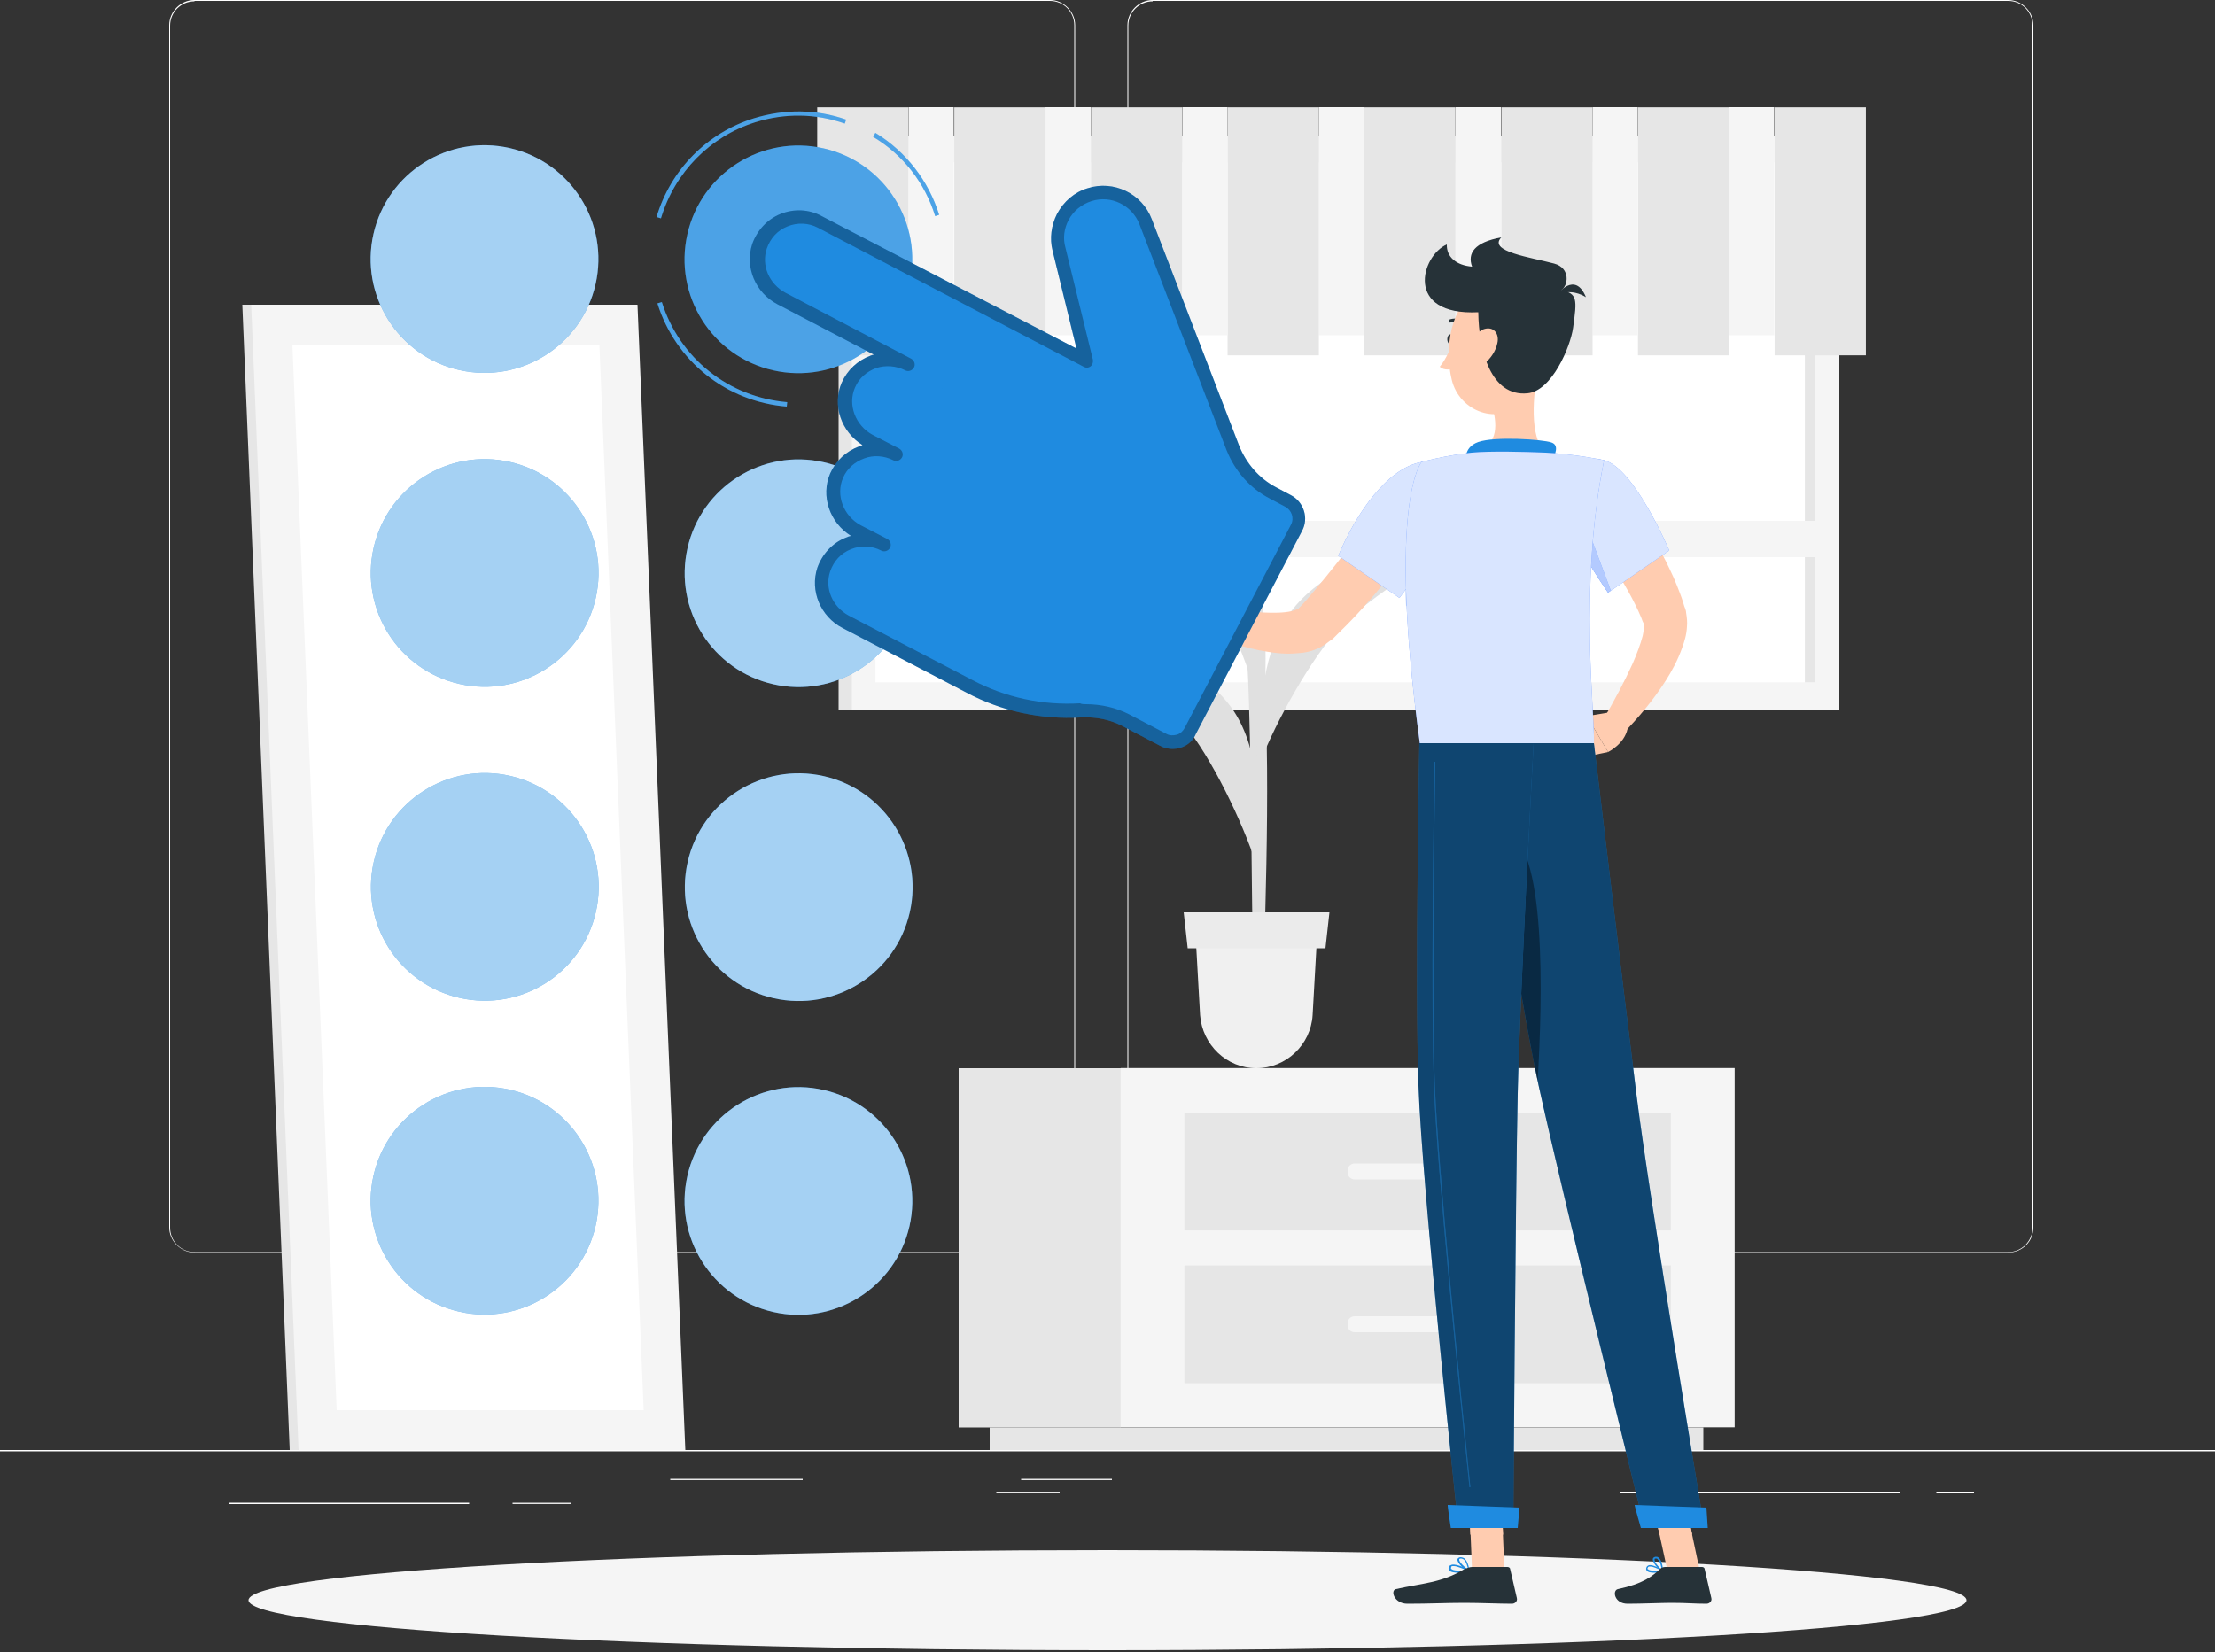 <svg width="500" height="373" viewBox="0 0 500 373" fill="none" xmlns="http://www.w3.org/2000/svg">
<rect x="0" y="0" width="500" height="373" fill="#333333" stroke="none"/>
<g clip-path="url(#clip0)">
<path d="M500 327.4H0V327.7H500V327.4Z" fill="white"/>
<path d="M105.9 339.3H51.6V339.6H105.9V339.3Z" fill="white"/>
<path d="M251 333.9H230.5V334.2H251V333.9Z" fill="#E6E6E6"/>
<path d="M181.2 333.9H151.3V334.2H181.2V333.9Z" fill="#E6E6E6"/>
<path d="M428.9 336.8H365.6V337.1H428.9V336.8Z" fill="white"/>
<path d="M239.2 336.8H224.9V337.1H239.2V336.8Z" fill="#E6E6E6"/>
<path d="M129 339.3H115.7V339.6H129V339.3Z" fill="#E6E6E6"/>
<path d="M445.6 336.8H437.1V337.1H445.6V336.8Z" fill="white"/>
<path d="M237 282.8H43.9C40.8 282.8 38.2 280.2 38.2 277.1V5.7C38.2 2.6 40.8 0 43.9 0H237C240.1 0 242.7 2.6 242.7 5.7V277.1C242.7 280.3 240.2 282.8 237 282.8ZM43.9 0.3C40.9 0.3 38.4 2.7 38.4 5.8V277.2C38.4 280.2 40.8 282.7 43.9 282.7H237C240 282.7 242.5 280.3 242.5 277.2V5.7C242.5 2.7 240.1 0.2 237 0.2H43.9V0.3Z" fill="white"/>
<path d="M453.3 282.8H260.2C257.1 282.8 254.5 280.2 254.5 277.1V5.7C254.5 2.6 257.1 0 260.2 0H453.3C456.4 0 459 2.6 459 5.7V277.1C459 280.3 456.5 282.8 453.3 282.8ZM260.2 0.3C257.2 0.3 254.7 2.7 254.7 5.8V277.2C254.7 280.2 257.1 282.7 260.2 282.7H453.3C456.3 282.7 458.8 280.3 458.8 277.2V5.7C458.8 2.7 456.4 0.2 453.3 0.2H260.2V0.3Z" fill="white"/>
<path d="M412.2 30.6H189.3V160.2H412.2V30.6Z" fill="#E6E6E6"/>
<path d="M415.2 30.6H192.3V160.2H415.2V30.6Z" fill="#F5F5F5"/>
<path d="M409.72 154.062V36.662L197.62 36.662L197.62 154.062L409.72 154.062Z" fill="white"/>
<path d="M409.715 154.067V36.667H407.415V154.067H409.715Z" fill="#E6E6E6"/>
<path d="M412.9 117.6H194.5V125.8H412.9V117.6Z" fill="#F5F5F5"/>
<path d="M253 241.2H216.4V322.3H253V241.2Z" fill="#E6E6E6"/>
<path d="M384.5 322.3H223.4V327.4H384.5V322.3Z" fill="#E6E6E6"/>
<path d="M252.971 322.263H391.571V241.163H252.971V322.263Z" fill="#F5F5F5"/>
<path d="M267.371 277.806H377.171V251.206H267.371V277.806Z" fill="#E6E6E6"/>
<path d="M267.371 312.319H377.171V285.719H267.371V312.319Z" fill="#E6E6E6"/>
<path d="M338.7 266.3H305.8C304.9 266.3 304.2 265.6 304.2 264.7V264.3C304.2 263.4 304.9 262.7 305.8 262.7H338.7C339.6 262.7 340.3 263.4 340.3 264.3V264.7C340.4 265.6 339.6 266.3 338.7 266.3Z" fill="#F5F5F5"/>
<path d="M338.7 300.8H305.8C304.9 300.8 304.2 300.1 304.2 299.2V298.8C304.2 297.9 304.9 297.2 305.8 297.2H338.7C339.6 297.2 340.3 297.9 340.3 298.8V299.2C340.4 300.1 339.6 300.8 338.7 300.8Z" fill="#F5F5F5"/>
<path d="M143.4 327.4H65.4L54.7 68.8H132.6L143.4 327.4Z" fill="#E6E6E6"/>
<path d="M154.7 327.4H67.4L56.7 68.8H143.9L154.7 327.4Z" fill="#F5F5F5"/>
<path d="M76 318.4L66 77.8H135.3L145.3 318.4H76Z" fill="white"/>
<path d="M284.9 228.6C285.9 201.3 286.9 163.4 284.8 149.7L281.3 147C281.3 147 282.1 149.6 282.5 191.4C282.9 233.3 283.4 222.3 283 228.5H284.9V228.6Z" fill="#E0E0E0"/>
<path d="M291.4 138.1C297.8 129.5 311.2 123.3 325.1 123.3C330.6 123.3 308.8 133.4 300.1 144.4C293.3 153 285.7 167.5 283.3 175.5C284.4 158.7 285 146.8 291.4 138.1Z" fill="#E0E0E0"/>
<path d="M278.6 160.7C272.7 151.7 259.7 144.8 245.8 144C240.3 143.7 261.4 155 269.6 166.6C275.9 175.6 282.6 190.5 284.6 198.7C284.3 181.6 284.4 169.7 278.6 160.7Z" fill="#E0E0E0"/>
<path d="M281.2 123.7C275.9 113.2 263.4 103.1 249.8 98.9C244.5 97.3 266.5 115.8 272.9 129.9C277.8 140.9 283.7 154.7 285.3 163.5C285.9 146.3 286.5 134.2 281.2 123.7Z" fill="#E0E0E0"/>
<path d="M283.6 241.2C290.3 241.2 295.9 235.9 296.3 229.2L297.4 209.7H269.8L270.9 229.2C271.4 235.9 276.9 241.2 283.6 241.2Z" fill="#F0F0F0"/>
<path d="M268.1 214.1H299.2L300.1 206H267.2L268.1 214.1Z" fill="#EBEBEB"/>
<path d="M400.591 80.228H421.191V24.228H400.591V80.228Z" fill="#E6E6E6"/>
<path d="M400.5 24.2H390.3V75.7H400.5V24.2Z" fill="#F5F5F5"/>
<path d="M369.745 80.228H390.345V24.228H369.745V80.228Z" fill="#E6E6E6"/>
<path d="M369.7 24.2H359.5V75.7H369.7V24.2Z" fill="#F5F5F5"/>
<path d="M338.899 80.228H359.499V24.228H338.899V80.228Z" fill="#E6E6E6"/>
<path d="M338.8 24.2H328.6V75.7H338.8V24.2Z" fill="#F5F5F5"/>
<path d="M307.953 80.228H328.553V24.228H307.953V80.228Z" fill="#E6E6E6"/>
<path d="M307.9 24.2H297.7V75.7H307.9V24.2Z" fill="#F5F5F5"/>
<path d="M277.108 80.228H297.708V24.228H277.108V80.228Z" fill="#E6E6E6"/>
<path d="M277.1 24.2H266.9V75.7H277.1V24.2Z" fill="#F5F5F5"/>
<path d="M246.262 80.228H266.862V24.228H246.262V80.228Z" fill="#E6E6E6"/>
<path d="M246.2 24.2H236V75.7H246.2V24.2Z" fill="#F5F5F5"/>
<path d="M215.416 80.228H236.016V24.228H215.416V80.228Z" fill="#E6E6E6"/>
<path d="M215.3 24.2H205.1V75.7H215.3V24.2Z" fill="#F5F5F5"/>
<path d="M184.471 80.228H205.071V24.228H184.471V80.228Z" fill="#E6E6E6"/>
<path d="M250 372.6C357.088 372.6 443.9 367.541 443.9 361.3C443.9 355.059 357.088 350 250 350C142.912 350 56.1 355.059 56.1 361.3C56.1 367.541 142.912 372.6 250 372.6Z" fill="#F5F5F5"/>
<path d="M352.4 164.6L356.7 171.1L363 169.8L358.2 161.7L352.4 164.6Z" fill="#FFCCB0"/>
<path d="M364.5 108.9C365.4 110 366.2 111 366.9 112C367.7 113 368.4 114.1 369.1 115.1C370.6 117.2 371.9 119.4 373.2 121.6C374.5 123.8 375.8 126.1 376.9 128.5C377.5 129.7 378 130.9 378.5 132.1C379 133.4 379.5 134.6 379.9 135.9L380.2 136.9L380.4 137.4C380.5 137.7 380.6 138 380.6 138.3C380.8 139.5 380.9 140.5 380.8 141.5C380.7 143.4 380.2 144.9 379.7 146.3C378.7 149.1 377.4 151.5 376 153.7C373.1 158.2 369.9 162 366.3 165.7L362 162.3C364.4 158.2 366.7 153.9 368.6 149.7C369.5 147.6 370.3 145.5 370.8 143.6C371 142.7 371.1 141.8 371.1 141.2C371.1 140.9 371 140.7 371 140.7L370.8 140.3L370.5 139.5C368.8 135.4 366.4 131.4 363.9 127.4C362.6 125.4 361.3 123.5 360 121.5C358.7 119.6 357.2 117.6 355.9 115.8L364.5 108.9Z" fill="#FFCCB0"/>
<path d="M362 103.9C368.9 105.5 376.8 124.3 376.8 124.3L363 133.8C363 133.8 357.8 126.5 353.9 118.3C349.8 109.7 355 102.3 362 103.9Z" fill="#407BFF"/>
<path opacity="0.8" d="M362 103.9C368.9 105.5 376.8 124.3 376.8 124.3L363 133.8C363 133.8 357.8 126.5 353.9 118.3C349.8 109.7 355 102.3 362 103.9Z" fill="white"/>
<path d="M357.1 115.9L363.6 133.3L363 133.8C363 133.8 360.2 129.8 357.1 124.5V115.9Z" fill="#407BFF"/>
<path opacity="0.6" d="M357.1 115.9L363.6 133.3L363 133.8C363 133.8 360.2 129.8 357.1 124.5V115.9Z" fill="white"/>
<path d="M339.6 354.7H332.3L331.6 337.7H338.9L339.6 354.7Z" fill="#FFCCB0"/>
<path d="M383.7 354.7H376.4L372.7 337.7H380.1L383.7 354.7Z" fill="#FFCCB0"/>
<path d="M331.6 337.7L331.9 346.5H339.3L338.9 337.7H331.6Z" fill="#FFCCB0"/>
<path d="M380.1 337.7H372.7L374.6 346.5H382L380.1 337.7Z" fill="#FFCCB0"/>
<path d="M334.4 167.8C334.4 167.8 342.7 223.9 347.3 245C352.3 268 371.2 344.8 371.2 344.8H384.7C384.7 344.8 372.2 269.9 369.4 247.1C366.3 222.3 359.8 167.8 359.8 167.8H334.4Z" fill="#1F8BE0"/>
<path opacity="0.5" d="M334.4 167.8C334.4 167.8 342.7 223.9 347.3 245C352.3 268 371.2 344.8 371.2 344.8H384.7C384.7 344.8 372.2 269.9 369.4 247.1C366.3 222.3 359.8 167.8 359.8 167.8H334.4Z" fill="black"/>
<path opacity="0.4" d="M339.6 187.8C349.2 189.7 348.2 225.6 347.1 244.1C344.3 231 340.3 205.9 337.5 188C338.1 187.8 338.8 187.7 339.6 187.8Z" fill="black"/>
<path d="M320.4 167.8C320.4 167.8 319.4 222.7 320.2 245.1C321 268.4 329.2 344.7 329.2 344.7H341.6C341.6 344.7 342.1 269.8 342.6 246.9C343.2 222 346.2 167.8 346.2 167.8H320.4Z" fill="#1F8BE0"/>
<path opacity="0.5" d="M320.4 167.8C320.4 167.8 319.4 222.7 320.2 245.1C321 268.4 329.2 344.7 329.2 344.7H341.6C341.6 344.7 342.1 269.8 342.6 246.9C343.2 222 346.2 167.8 346.2 167.8H320.4Z" fill="black"/>
<path d="M363.6 160.8L358.2 161.7L363 169.8C363 169.8 366.7 168 367.4 164.5L363.6 160.8Z" fill="#FFCCB0"/>
<path d="M328.1 76.6C328.1 77.2 327.8 77.7 327.4 77.7C327 77.7 326.7 77.2 326.7 76.6C326.7 76 327 75.5 327.4 75.5C327.8 75.6 328.1 76.1 328.1 76.6Z" fill="#263238"/>
<path d="M327.8 77.7C327.8 77.7 326.5 81.1 325 82.8C326 83.8 327.8 83.3 327.8 83.3V77.7Z" fill="#FFCCB0"/>
<path d="M330.2 73.4C330.1 73.4 330.1 73.4 330 73.3C328.7 72.4 327.5 72.8 327.5 72.8C327.3 72.9 327.1 72.8 327.1 72.6C327 72.4 327.1 72.2 327.3 72.1C327.4 72.1 328.9 71.5 330.4 72.6C330.6 72.7 330.6 72.9 330.5 73.1C330.4 73.3 330.3 73.4 330.2 73.4Z" fill="#263238"/>
<path d="M347.2 83.5C346.1 88.9 345.1 98.7 348.9 102.3C348.9 102.3 347.4 107.8 337.4 107.8C326.4 107.8 332.2 102.3 332.2 102.3C338.2 100.9 338 96.4 337 92.2L347.2 83.5Z" fill="#FFCCB0"/>
<path d="M350.3 104.2C351.1 102.5 352 100.5 350.2 99.9C348.2 99.2 337.4 98.5 333.7 99.8C330 101.1 331 104.6 331 104.6L350.3 104.2Z" fill="#1F8BE0"/>
<path d="M373.5 355.1C372.7 355.1 372 355 371.7 354.6C371.6 354.4 371.5 354.2 371.7 353.8C371.8 353.6 372 353.5 372.2 353.4C373.3 353.2 375.3 354.5 375.4 354.6C375.5 354.6 375.5 354.7 375.5 354.8C375.5 354.9 375.4 354.9 375.4 354.9C375 355 374.2 355.1 373.5 355.1ZM372.5 353.7C372.4 353.7 372.4 353.7 372.3 353.7C372.2 353.7 372 353.8 372 353.9C371.8 354.2 371.9 354.3 372 354.3C372.3 354.7 373.8 354.7 374.9 354.5C374.2 354.2 373.2 353.7 372.5 353.7Z" fill="#1F8BE0"/>
<path d="M375.3 354.9C374.5 354.5 373 352.9 373.1 352C373.1 351.9 373.2 351.6 373.7 351.5C374 351.5 374.2 351.5 374.4 351.7C375.3 352.4 375.4 354.5 375.4 354.6C375.5 354.7 375.5 354.8 375.3 354.9C375.4 354.9 375.4 354.9 375.3 354.9ZM373.8 351.9C373.5 351.9 373.5 352 373.5 352.1C373.4 352.6 374.3 353.8 375.1 354.4C375 353.8 374.8 352.5 374.2 352.1C374.1 351.9 374 351.9 373.8 351.9Z" fill="#1F8BE0"/>
<path d="M329.3 355.1C328.4 355.1 327.4 355 327.1 354.5C327 354.4 326.9 354.1 327.1 353.7C327.2 353.5 327.4 353.4 327.7 353.3C328.9 353 331.5 354.4 331.6 354.5C331.7 354.5 331.7 354.6 331.7 354.7C331.7 354.8 331.6 354.8 331.6 354.8C331.1 355 330.2 355.1 329.3 355.1ZM328.2 353.6C328.1 353.6 328 353.6 327.9 353.6C327.7 353.6 327.6 353.7 327.6 353.8C327.5 354 327.5 354.1 327.6 354.2C327.9 354.7 329.8 354.7 331.2 354.5C330.3 354.3 329 353.6 328.2 353.6Z" fill="#1F8BE0"/>
<path d="M331.6 354.9C331.5 354.9 331.5 354.9 331.6 354.9C330.6 354.5 328.9 352.9 329 352.1C329 351.9 329.2 351.7 329.6 351.6C330 351.6 330.3 351.7 330.6 351.9C331.5 352.7 331.7 354.6 331.7 354.7C331.7 354.8 331.7 354.8 331.6 354.9ZM329.8 351.9H329.7C329.4 351.9 329.4 352.1 329.4 352.1C329.3 352.6 330.5 353.8 331.4 354.4C331.3 353.8 331 352.6 330.4 352.1C330.2 352 330 351.9 329.8 351.9Z" fill="#1F8BE0"/>
<path d="M375.9 353.8H384.2C384.5 353.8 384.8 354 384.8 354.3L386.3 360.8C386.5 361.5 385.9 362.1 385.2 362.1C382.3 362.1 380.9 361.9 377.3 361.9C375.1 361.9 370.5 362.1 367.4 362.1C364.4 362.1 363.9 359.1 365.2 358.8C370.9 357.6 373 355.9 374.8 354.2C375 354 375.4 353.8 375.9 353.8Z" fill="#263238"/>
<path d="M332.3 353.8H340.3C340.6 353.8 340.9 354 340.9 354.3L342.4 360.8C342.6 361.5 342 362.1 341.3 362.1C338.4 362.1 334.2 361.9 330.6 361.9C326.3 361.9 322.7 362.1 317.7 362.1C314.7 362.1 313.8 359.1 315.1 358.8C320.8 357.5 325.5 357.4 330.5 354.3C331.1 354.1 331.7 353.8 332.3 353.8Z" fill="#263238"/>
<path d="M321.9 119C319 123.3 316 127.3 312.7 131.3C309.5 135.3 306.1 139.1 302.3 142.8L300.9 144.2L300.5 144.5L300.2 144.7L299.8 145C299.3 145.4 298.8 145.7 298.3 146C296.3 147.1 294.5 147.4 292.8 147.5C289.6 147.8 286.8 147.3 284.1 146.8C278.8 145.7 274 143.9 269.2 141.6L271 136.4C275.7 137.3 280.6 138.1 285.2 138.3C287.5 138.4 289.7 138.4 291.5 138C292.3 137.8 293 137.5 293.2 137.4V137.3L293.3 137.2L293.6 136.9L294.8 135.6C297.9 132 301 128.2 303.9 124.4C306.8 120.5 309.8 116.5 312.6 112.7L321.9 119Z" fill="#FFCCB0"/>
<path d="M325.2 120.1C325.1 120.3 324.2 129.1 317.4 136.9C317.2 133.4 317.2 130.2 317.2 127.4L325.2 120.1Z" fill="#BED3FC"/>
<path d="M347.9 75.4C347.5 82.7 347.6 87 343.9 90.7C338.4 96.3 329.4 93 327.7 85.7C326.1 79.2 327.1 68.4 334.3 65.5C341.2 62.6 348.3 68.1 347.9 75.4Z" fill="#FFCCB0"/>
<path d="M333.7 70.5C333.8 79.1 336.5 89.6 344.8 88.8C350.3 88.3 354.5 78.3 355.1 74C356 67.5 356.1 66.3 352.4 65.5C354 64.6 354.6 60.5 350.8 59.5C345.6 58.1 335.8 56.8 338.9 53.6C332.8 54.7 331.2 57.2 332.3 60.2C328.7 59.9 326.5 58 326.6 55.2C320.8 57.7 316.9 71.3 333.7 70.5Z" fill="#263238"/>
<path d="M338 77.5C337.6 79.4 336.4 81 335.2 82C333.3 83.5 331.9 82.2 331.9 80C331.9 78 333 74.9 335 74.3C337.2 73.6 338.5 75.4 338 77.5Z" fill="#FFCCB0"/>
<path d="M358 67.1C357 66.5 354.6 65.2 351.4 66.6C351.4 66.6 355.5 61 358 67.1Z" fill="#263238"/>
<path d="M369 339.8C368.9 339.8 370.4 345 370.4 345H385.5L385.2 340.4L369 339.8Z" fill="#1F8BE0"/>
<path d="M326.8 339.8C326.7 339.8 327.5 345 327.5 345H342.6L343 340.4L326.8 339.8Z" fill="#1F8BE0"/>
<path d="M331.8 335.8C331.7 335.8 331.7 335.8 331.7 335.7C329.5 314.6 324.3 263.5 323.7 245.2C323 226.5 323.6 184.5 323.8 172.1C323.8 172 323.9 172 323.9 172C324 172 324 172.1 324 172.1C323.8 184.5 323.2 226.5 323.9 245.2C324.6 263.5 329.7 314.6 331.9 335.7C331.9 335.7 331.9 335.8 331.8 335.8Z" fill="#1F8BE0"/>
<path opacity="0.3" d="M331.8 335.8C331.7 335.8 331.7 335.8 331.7 335.7C329.5 314.6 324.3 263.5 323.7 245.2C323 226.5 323.6 184.5 323.8 172.1C323.8 172 323.9 172 323.9 172C324 172 324 172.1 324 172.1C323.8 184.5 323.2 226.5 323.9 245.2C324.6 263.5 329.7 314.6 331.9 335.7C331.9 335.7 331.9 335.8 331.8 335.8Z" fill="black"/>
<path d="M328.6 110.3C329.6 117.3 315.9 135 315.9 135L302.1 125.5C302.1 125.5 305.9 115.7 312.4 109.3C319.7 102 327.6 102.7 328.6 110.3Z" fill="#407BFF"/>
<path opacity="0.8" d="M328.6 110.3C329.6 117.3 315.9 135 315.9 135L302.1 125.5C302.1 125.5 305.9 115.7 312.4 109.3C319.7 102 327.6 102.7 328.6 110.3Z" fill="white"/>
<path d="M320.9 104.3C320.9 104.3 313.1 113.1 320.5 167.8C332.3 167.8 354 167.8 359.8 167.8C360.1 161.8 356.3 132.3 362.1 103.9C362.1 103.9 355.4 102.5 348.9 102.2C343.9 102 336.6 101.8 332.2 102.2C326.4 102.8 320.9 104.3 320.9 104.3Z" fill="#407BFF"/>
<path opacity="0.8" d="M320.9 104.3C320.9 104.3 313.1 113.1 320.5 167.8C332.3 167.8 354 167.8 359.8 167.8C360.1 161.8 356.3 132.3 362.1 103.9C362.1 103.9 355.4 102.5 348.9 102.2C343.9 102 336.6 101.8 332.2 102.2C326.4 102.8 320.9 104.3 320.9 104.3Z" fill="white"/>
<path d="M205.288 64.248C208.432 50.406 199.76 36.636 185.918 33.492C172.076 30.349 158.307 39.021 155.163 52.863C152.019 66.704 160.691 80.474 174.533 83.618C188.375 86.762 202.144 78.089 205.288 64.248Z" fill="#1F8BE0"/>
<path opacity="0.2" d="M205.288 64.248C208.432 50.406 199.76 36.636 185.918 33.492C172.076 30.349 158.307 39.021 155.163 52.863C152.019 66.704 160.691 80.474 174.533 83.618C188.375 86.762 202.144 78.089 205.288 64.248Z" fill="white"/>
<path d="M177.6 91.8C164 90.7 152.5 81.6 148.4 68.5L149.4 68.2C153.4 80.9 164.5 89.7 177.7 90.8L177.6 91.8Z" fill="#1F8BE0"/>
<path opacity="0.2" d="M177.6 91.8C164 90.7 152.5 81.6 148.4 68.5L149.4 68.2C153.4 80.9 164.5 89.7 177.7 90.8L177.6 91.8Z" fill="white"/>
<path d="M149.2 49.3L148.2 49C151.4 38.3 159.6 30 170.2 26.7C177.1 24.6 184.2 24.6 191 27L190.7 27.9C184.1 25.6 177.2 25.5 170.5 27.6C160.3 30.8 152.3 38.9 149.2 49.3Z" fill="#1F8BE0"/>
<path opacity="0.2" d="M149.2 49.3L148.2 49C151.4 38.3 159.6 30 170.2 26.7C177.1 24.6 184.2 24.6 191 27L190.7 27.9C184.1 25.6 177.2 25.5 170.5 27.6C160.3 30.8 152.3 38.9 149.2 49.3Z" fill="white"/>
<path d="M211.1 48.8C208.8 41.3 203.8 34.9 197.1 30.9L197.6 30C204.5 34.2 209.6 40.8 212 48.5L211.1 48.8Z" fill="#1F8BE0"/>
<path opacity="0.2" d="M211.1 48.8C208.8 41.3 203.8 34.9 197.1 30.9L197.6 30C204.5 34.2 209.6 40.8 212 48.5L211.1 48.8Z" fill="white"/>
<path d="M205.323 135.124C208.467 121.282 199.795 107.513 185.953 104.369C172.112 101.225 158.342 109.897 155.198 123.739C152.054 137.581 160.726 151.35 174.568 154.494C188.41 157.638 202.179 148.966 205.323 135.124Z" fill="#1F8BE0"/>
<path opacity="0.6" d="M205.323 135.124C208.467 121.282 199.795 107.513 185.953 104.369C172.112 101.225 158.342 109.897 155.198 123.739C152.054 137.581 160.726 151.35 174.568 154.494C188.41 157.638 202.179 148.966 205.323 135.124Z" fill="white"/>
<path d="M205.359 206C208.502 192.159 199.83 178.389 185.988 175.245C172.147 172.101 158.377 180.773 155.233 194.615C152.089 208.457 160.762 222.226 174.603 225.37C188.445 228.514 202.215 219.842 205.359 206Z" fill="#1F8BE0"/>
<path opacity="0.6" d="M205.359 206C208.502 192.159 199.83 178.389 185.988 175.245C172.147 172.101 158.377 180.773 155.233 194.615C152.089 208.457 160.762 222.226 174.603 225.37C188.445 228.514 202.215 219.842 205.359 206Z" fill="white"/>
<path d="M205.296 276.854C208.44 263.013 199.768 249.243 185.926 246.099C172.084 242.955 158.315 251.628 155.171 265.469C152.027 279.311 160.699 293.081 174.541 296.224C188.383 299.368 202.152 290.696 205.296 276.854Z" fill="#1F8BE0"/>
<path opacity="0.6" d="M205.296 276.854C208.44 263.013 199.768 249.243 185.926 246.099C172.084 242.955 158.315 251.628 155.171 265.469C152.027 279.311 160.699 293.081 174.541 296.224C188.383 299.368 202.152 290.696 205.296 276.854Z" fill="white"/>
<path d="M134.434 64.185C137.578 50.344 128.905 36.574 115.064 33.43C101.222 30.286 87.453 38.959 84.309 52.8C81.165 66.642 89.837 80.412 103.679 83.555C117.52 86.699 131.29 78.027 134.434 64.185Z" fill="#1F8BE0"/>
<path opacity="0.6" d="M134.434 64.185C137.578 50.344 128.905 36.574 115.064 33.43C101.222 30.286 87.453 38.959 84.309 52.8C81.165 66.642 89.837 80.412 103.679 83.555C117.52 86.699 131.29 78.027 134.434 64.185Z" fill="white"/>
<path d="M134.469 135.062C137.613 121.22 128.941 107.45 115.099 104.306C101.257 101.163 87.488 109.835 84.344 123.677C81.2 137.518 89.872 151.288 103.714 154.432C117.556 157.576 131.325 148.903 134.469 135.062Z" fill="#1F8BE0"/>
<path opacity="0.6" d="M134.469 135.062C137.613 121.22 128.941 107.45 115.099 104.306C101.257 101.163 87.488 109.835 84.344 123.677C81.2 137.518 89.872 151.288 103.714 154.432C117.556 157.576 131.325 148.903 134.469 135.062Z" fill="white"/>
<path d="M134.504 205.938C137.648 192.096 128.976 178.327 115.134 175.183C101.293 172.039 87.523 180.711 84.379 194.553C81.235 208.395 89.907 222.164 103.749 225.308C117.591 228.452 131.361 219.78 134.504 205.938Z" fill="#1F8BE0"/>
<path opacity="0.6" d="M134.504 205.938C137.648 192.096 128.976 178.327 115.134 175.183C101.293 172.039 87.523 180.711 84.379 194.553C81.235 208.395 89.907 222.164 103.749 225.308C117.591 228.452 131.361 219.78 134.504 205.938Z" fill="white"/>
<path d="M134.442 276.792C137.586 262.95 128.914 249.181 115.072 246.037C101.23 242.893 87.461 251.565 84.317 265.407C81.173 279.249 89.845 293.018 103.687 296.162C117.529 299.306 131.298 290.634 134.442 276.792Z" fill="#1F8BE0"/>
<path opacity="0.6" d="M134.442 276.792C137.586 262.95 128.914 249.181 115.072 246.037C101.23 242.893 87.461 251.565 84.317 265.407C81.173 279.249 89.845 293.018 103.687 296.162C117.529 299.306 131.298 290.634 134.442 276.792Z" fill="white"/>
<path d="M272.2 136.9L266.8 131.3L261 138.7C261 138.7 265.4 142.9 270.6 141.7L272.2 136.9Z" fill="#9F5B53"/>
<path d="M259.4 128.3L256.9 136.1L261.1 138.8L266.8 131.3L259.4 128.3Z" fill="#9F5B53"/>
<path d="M186 128.7C187.9 123 194.5 120.5 199.6 123.2L193.6 120.1C189 117.7 186.8 112.2 188.9 107.5C191.2 102.3 197.3 100.2 202.2 102.8L196.2 99.7C191.6 97.3 189.4 91.8 191.5 87.1C193.8 81.9 199.9 79.8 204.8 82.4L176.3 67.5C172 65.3 169.8 60.3 171.3 55.7C173.2 50 179.8 47.5 184.9 50.2L244.9 81.6L239 56.3C238.4 53.8 238.8 51.2 239.9 49.1C241.1 46.8 243.3 44.9 246 44C251.2 42.4 256.7 45.1 258.7 50.1L278.4 101.2C280.1 105.6 283.3 109.2 287.4 111.3L290.8 113.1C293 114.3 293.9 117 292.7 119.2L268.7 165.1C267.5 167.3 264.8 168.2 262.6 167L254.2 162.6C251 160.9 247.4 160.3 243.9 160.5C235.3 161 226.7 159.1 219 155.1L191 140.5C186.7 138.3 184.5 133.3 186 128.7Z" fill="#1F8BE0"/>
<path d="M264.7 169.1C263.8 169.1 262.8 168.9 261.9 168.4L253.5 164C250.7 162.5 247.4 161.8 243.9 162C235 162.5 226.1 160.6 218.2 156.4L190.2 141.8C185.2 139.2 182.8 133.4 184.5 128.2C185.6 125.1 187.9 122.6 190.9 121.4C191.3 121.2 191.7 121.1 192.1 121C187.3 118 185.2 112 187.4 106.9C188.7 104 191 101.9 193.9 100.8C194.2 100.7 194.4 100.6 194.7 100.5C189.9 97.5 187.8 91.5 190 86.4C191.3 83.5 193.6 81.4 196.5 80.3C196.8 80.2 197 80.1 197.3 80.1L175.5 68.7C170.5 66.1 168.1 60.3 169.8 55.1C170.9 52 173.2 49.5 176.2 48.3C179.2 47.1 182.6 47.2 185.5 48.8L243 78.7L237.6 56.6C236.9 53.8 237.3 50.9 238.6 48.3C240.1 45.5 242.5 43.4 245.5 42.5C251.4 40.6 257.8 43.7 260 49.5L279.7 100.6C281.3 104.6 284.2 108 288 110L291.4 111.8C294.3 113.3 295.5 117 293.9 119.9L269.9 165.8C269 167.9 266.9 169.1 264.7 169.1ZM245.1 159C248.6 159 252 159.8 254.9 161.3L263.3 165.7C264 166.1 264.8 166.1 265.6 165.9C266.4 165.7 267 165.1 267.4 164.4L291.4 118.5C292.2 117 291.6 115.2 290.1 114.4L286.7 112.6C282.2 110.3 278.8 106.4 276.9 101.7L257.2 50.6C255.5 46.3 250.8 44 246.4 45.4C244.2 46.1 242.3 47.6 241.2 49.7C240.2 51.6 239.9 53.8 240.5 55.9L246.7 81.2C246.8 81.8 246.6 82.4 246.2 82.7C245.7 83.1 245.1 83.1 244.6 82.8L184.6 51.4C182.5 50.3 180 50.2 177.8 51.1C175.5 52 173.9 53.8 173.1 56.1C171.8 59.9 173.6 64.1 177.3 66.1L205.7 81C206.4 81.4 206.7 82.3 206.3 83C205.9 83.7 205 84 204.3 83.6C202.3 82.6 199.9 82.4 197.8 83.1C195.6 83.9 193.9 85.4 193 87.5C191.3 91.4 193.1 96.1 197 98.2L203 101.3C203.7 101.7 204 102.6 203.6 103.3C203.2 104 202.3 104.3 201.6 103.9C199.6 102.9 197.2 102.7 195.1 103.5C192.9 104.3 191.2 105.8 190.3 107.9C188.6 111.8 190.4 116.5 194.3 118.6L200.3 121.7C201 122.1 201.3 123 200.9 123.7C200.5 124.4 199.6 124.7 198.9 124.3C196.8 123.2 194.3 123.1 192.1 124C189.8 124.9 188.2 126.7 187.4 129C186.1 132.8 187.9 137 191.6 139L219.6 153.6C227 157.5 235.4 159.3 243.8 158.8C244.2 159 244.7 159 245.1 159Z" fill="#1F8BE0"/>
<path d="M207.1 128.6C206.9 128.6 206.6 128.5 206.4 128.4L198.9 124.5C198.2 124.1 197.9 123.2 198.3 122.5C198.7 121.8 199.6 121.5 200.3 121.9L207.8 125.8C208.5 126.2 208.8 127.1 208.4 127.8C208.2 128.3 207.7 128.6 207.1 128.6Z" fill="#1F8BE0"/>
<path d="M209.8 108.2C209.6 108.2 209.3 108.1 209.1 108L201.6 104.1C200.9 103.7 200.6 102.8 201 102.1C201.4 101.4 202.3 101.1 203 101.5L210.5 105.4C211.2 105.8 211.5 106.7 211.1 107.4C210.9 107.9 210.3 108.2 209.8 108.2Z" fill="#1F8BE0"/>
<path d="M212.5 87.8C212.3 87.8 212 87.7 211.8 87.6L204.3 83.7C203.6 83.3 203.3 82.4 203.7 81.7C204.1 81 205 80.7 205.7 81.1L213.2 85C213.9 85.4 214.2 86.3 213.8 87C213.5 87.5 213 87.8 212.5 87.8Z" fill="#1F8BE0"/>
<path opacity="0.3" d="M264.7 169.1C263.8 169.1 262.8 168.9 261.9 168.4L253.5 164C250.7 162.5 247.4 161.8 243.9 162C235 162.5 226.1 160.6 218.2 156.4L190.2 141.8C185.2 139.2 182.8 133.4 184.5 128.2C185.6 125.1 187.9 122.6 190.9 121.4C191.3 121.2 191.7 121.1 192.1 121C187.3 118 185.2 112 187.4 106.9C188.7 104 191 101.9 193.9 100.8C194.2 100.7 194.4 100.6 194.7 100.5C189.9 97.5 187.8 91.5 190 86.4C191.3 83.5 193.6 81.4 196.5 80.3C196.8 80.2 197 80.1 197.3 80.1L175.5 68.7C170.5 66.1 168.1 60.3 169.8 55.1C170.9 52 173.2 49.5 176.2 48.3C179.2 47.1 182.6 47.2 185.5 48.8L243 78.7L237.6 56.6C236.9 53.8 237.3 50.9 238.6 48.3C240.1 45.5 242.5 43.4 245.5 42.5C251.4 40.6 257.8 43.7 260 49.5L279.7 100.6C281.3 104.6 284.2 108 288 110L291.4 111.8C294.3 113.3 295.5 117 293.9 119.9L269.9 165.8C269 167.9 266.9 169.1 264.7 169.1ZM245.1 159C248.6 159 252 159.8 254.9 161.3L263.3 165.7C264 166.1 264.8 166.1 265.6 165.9C266.4 165.7 267 165.1 267.4 164.4L291.4 118.5C292.2 117 291.6 115.2 290.1 114.4L286.7 112.6C282.2 110.3 278.8 106.4 276.9 101.7L257.2 50.6C255.5 46.3 250.8 44 246.4 45.4C244.2 46.1 242.3 47.6 241.2 49.7C240.2 51.6 239.9 53.8 240.5 55.9L246.7 81.2C246.8 81.8 246.6 82.4 246.2 82.7C245.7 83.1 245.1 83.1 244.6 82.8L184.6 51.4C182.5 50.3 180 50.2 177.8 51.1C175.5 52 173.9 53.8 173.1 56.1C171.8 59.9 173.6 64.1 177.3 66.1L205.7 81C206.4 81.4 206.7 82.3 206.3 83C205.9 83.7 205 84 204.3 83.6C202.3 82.6 199.9 82.4 197.8 83.1C195.6 83.9 193.9 85.4 193 87.5C191.3 91.4 193.1 96.1 197 98.2L203 101.3C203.7 101.7 204 102.6 203.6 103.3C203.2 104 202.3 104.3 201.6 103.9C199.6 102.9 197.2 102.7 195.1 103.5C192.9 104.3 191.2 105.8 190.3 107.9C188.6 111.8 190.4 116.5 194.3 118.6L200.3 121.7C201 122.1 201.3 123 200.9 123.7C200.5 124.4 199.6 124.7 198.9 124.3C196.8 123.2 194.3 123.1 192.1 124C189.8 124.9 188.2 126.7 187.4 129C186.1 132.8 187.9 137 191.6 139L219.6 153.6C227 157.5 235.4 159.3 243.8 158.8C244.2 159 244.7 159 245.1 159Z" fill="black"/>
</g>
<defs>
<clipPath id="clip0">
<rect width="500" height="372.6" fill="white"/>
</clipPath>
</defs>
</svg>
